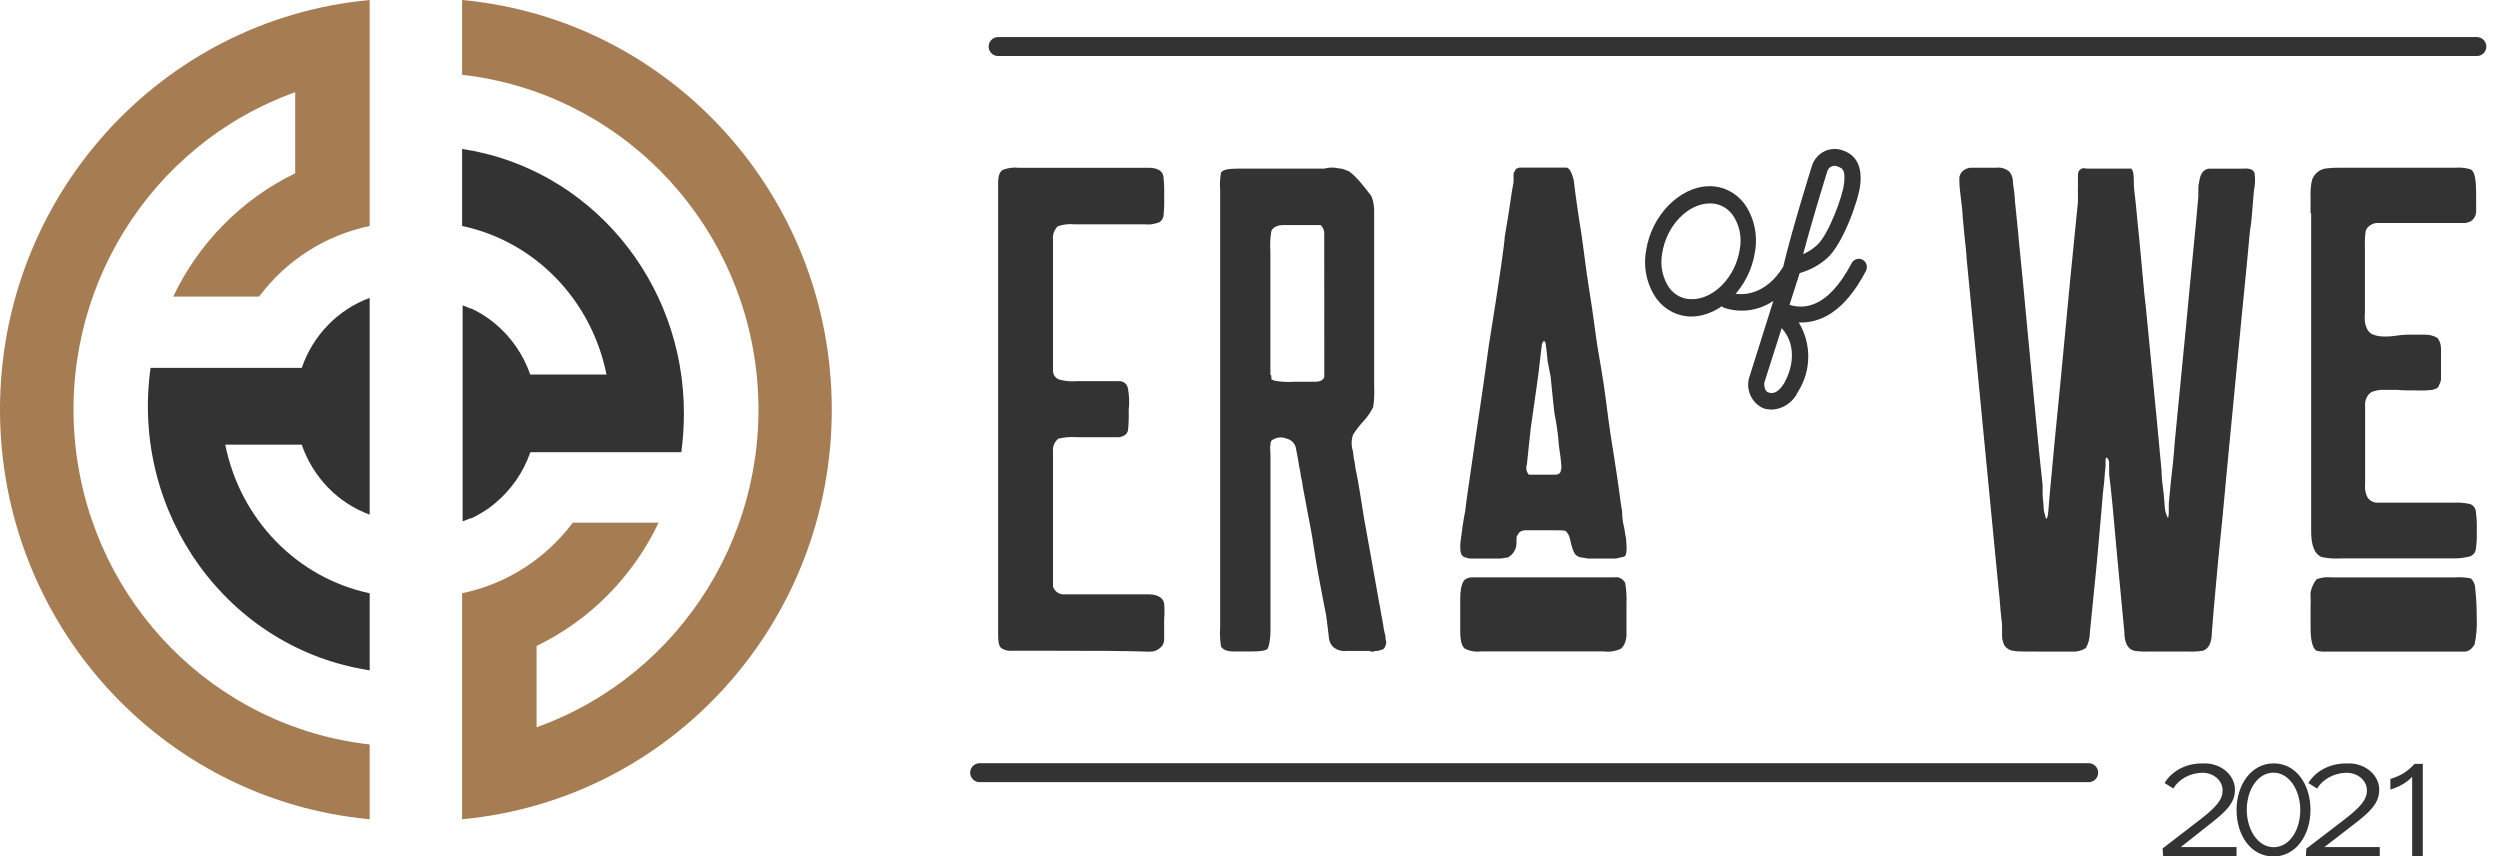 <?xml version="1.0" encoding="UTF-8"?>
<svg width="108px" height="37px" viewBox="0 0 108 37" version="1.1" xmlns="http://www.w3.org/2000/svg" xmlns:xlink="http://www.w3.org/1999/xlink">
    <title>Group</title>
    <g id="Page-1" stroke="none" stroke-width="1" fill="none" fill-rule="evenodd">
        <g id="Updated-nav" transform="translate(-145, -16)">
            <g id="Group" transform="translate(145, 16)">
                <path d="M50.291,26.063 C50.311,26.291 50.311,26.521 50.291,26.749 C50.291,26.795 50.291,26.939 50.291,27.201 C50.291,27.463 50.291,27.598 50.291,27.653 C50.284,27.798 50.209,27.931 50.091,28.009 C50.006,28.078 49.908,28.124 49.802,28.145 C49.667,28.155 49.532,28.155 49.397,28.145 C48.55,28.121 47.285,28.11 45.603,28.113 C44.368,28.113 43.744,28.113 43.722,28.113 C43.554,28.131 43.386,28.088 43.246,27.991 C43.159,27.915 43.119,27.734 43.119,27.454 L43.119,7.912 C43.119,7.609 43.181,7.419 43.32,7.338 C43.542,7.253 43.779,7.222 44.014,7.248 L49.689,7.248 C50.056,7.27 50.243,7.41 50.265,7.668 C50.291,7.936 50.3,8.206 50.291,8.476 C50.301,8.755 50.292,9.034 50.265,9.312 C50.253,9.395 50.218,9.473 50.165,9.537 C50.109,9.594 50.037,9.63 49.96,9.641 C49.885,9.662 49.809,9.679 49.733,9.691 C49.641,9.7 49.549,9.7 49.458,9.691 L49.222,9.691 L46.415,9.691 C46.172,9.665 45.926,9.694 45.695,9.777 C45.536,9.931 45.459,10.155 45.49,10.377 L45.49,16.041 C45.502,16.212 45.618,16.357 45.778,16.402 C46.014,16.465 46.259,16.486 46.502,16.466 L48.353,16.466 C48.54,16.459 48.702,16.599 48.729,16.791 C48.785,17.097 48.795,17.411 48.759,17.721 C48.77,18.012 48.76,18.303 48.729,18.593 C48.694,18.751 48.567,18.85 48.353,18.886 L46.502,18.886 C46.24,18.868 45.977,18.889 45.721,18.95 C45.551,19.083 45.463,19.3 45.49,19.519 L45.49,25.345 C45.569,25.567 45.786,25.704 46.014,25.674 L49.658,25.674 C50.029,25.693 50.239,25.823 50.291,26.063 Z" id="Path" fill="#333333" fill-rule="nonzero"></path>
                <path d="M59.847,27.455 C59.814,27.343 59.788,27.228 59.769,27.112 C59.769,27.026 59.728,26.899 59.728,26.858 C59.651,26.47 59.614,26.171 59.573,25.999 C59.339,24.643 59.11,23.431 58.914,22.319 C58.836,21.867 58.758,21.247 58.607,20.474 C58.569,20.326 58.543,20.175 58.529,20.022 C58.489,19.853 58.463,19.681 58.451,19.506 C58.372,19.272 58.372,19.013 58.451,18.779 C58.589,18.565 58.743,18.365 58.914,18.182 C59.077,18.006 59.216,17.803 59.323,17.58 C59.366,17.298 59.38,17.011 59.364,16.726 L59.364,9.17 C59.373,8.935 59.334,8.7 59.249,8.483 C59.078,8.246 58.896,8.018 58.705,7.8 C58.579,7.657 58.442,7.527 58.295,7.411 C58.183,7.357 58.067,7.315 57.947,7.285 C57.829,7.285 57.714,7.24 57.595,7.24 C57.466,7.236 57.336,7.251 57.21,7.285 L53.484,7.285 C53.075,7.285 52.825,7.326 52.747,7.457 C52.703,7.71 52.691,7.968 52.711,8.225 L52.711,27.112 C52.692,27.384 52.704,27.657 52.747,27.926 C52.825,28.057 52.981,28.143 53.292,28.143 L54.111,28.143 C54.496,28.143 54.729,28.097 54.77,28.011 C54.811,27.926 54.885,27.672 54.885,27.198 L54.885,19.705 C54.885,19.448 54.848,19.276 54.885,19.253 C54.874,19.178 54.889,19.101 54.926,19.036 C55.119,18.888 55.366,18.856 55.585,18.95 C55.757,18.987 55.901,19.116 55.97,19.294 C55.97,19.339 56.048,19.638 56.125,20.149 C56.159,20.297 56.185,20.448 56.203,20.601 C56.241,20.739 56.267,20.882 56.281,21.026 C56.436,21.84 56.551,22.482 56.629,22.87 C56.707,23.259 56.785,23.897 56.94,24.751 C57.096,25.606 57.214,26.212 57.292,26.596 C57.366,27.193 57.407,27.501 57.407,27.537 C57.42,27.718 57.505,27.884 57.64,27.989 C57.802,28.098 57.992,28.144 58.181,28.12 L59.151,28.12 C59.237,28.163 59.335,28.163 59.421,28.12 C59.501,28.127 59.582,28.112 59.655,28.075 C59.716,28.075 59.774,28.043 59.81,27.989 C59.854,27.912 59.88,27.826 59.888,27.736 C59.859,27.646 59.845,27.551 59.847,27.455 L59.847,27.455 Z M57.21,16.278 C57.169,16.405 57.055,16.491 56.821,16.491 L55.929,16.491 C55.644,16.512 55.359,16.499 55.077,16.45 C55.036,16.45 54.999,16.405 54.958,16.405 C54.917,16.405 54.922,16.319 54.922,16.278 C54.922,16.237 54.922,16.192 54.881,16.192 L54.881,10.884 C54.859,10.582 54.873,10.278 54.922,9.98 C54.999,9.808 55.192,9.722 55.462,9.722 L57.051,9.722 C57.163,9.827 57.221,9.986 57.206,10.147 L57.21,16.278 Z" id="Shape" fill="#333333" fill-rule="nonzero"></path>
                <path d="M70.264,26.066 L70.264,27.397 C70.27,27.645 70.183,27.879 70.032,28.022 C69.79,28.135 69.532,28.175 69.277,28.14 L63.982,28.14 C63.745,28.172 63.507,28.132 63.284,28.022 C63.148,27.922 63.082,27.668 63.082,27.28 L63.082,25.913 C63.082,25.418 63.157,25.117 63.315,25.017 C63.41,24.962 63.514,24.936 63.617,24.94 L64.025,24.94 L64.333,24.94 L69.769,24.94 C69.936,24.911 70.102,25 70.207,25.176 C70.259,25.467 70.278,25.767 70.264,26.066 L70.264,26.066 Z" id="Path" fill="#333333" fill-rule="nonzero"></path>
                <path d="M70.244,23.245 C70.199,23.116 70.199,22.867 70.113,22.569 C70.088,22.403 70.074,22.235 70.073,22.067 C70.028,21.898 69.947,21.098 69.731,19.751 C69.645,19.244 69.519,18.443 69.389,17.39 C69.259,16.336 69.092,15.496 69.007,14.949 C68.921,14.402 68.836,13.642 68.665,12.588 C68.494,11.534 68.413,10.738 68.328,10.187 C68.071,8.586 67.986,7.786 67.986,7.786 C67.9,7.453 67.815,7.284 67.684,7.239 L65.642,7.239 C65.597,7.239 65.557,7.284 65.512,7.284 C65.467,7.284 65.471,7.368 65.427,7.408 C65.382,7.448 65.386,7.537 65.386,7.577 L65.386,7.87 C65.301,8.253 65.215,9.053 65.004,10.231 C65.004,10.44 64.788,12.01 64.32,14.904 C64.023,17.127 63.767,18.697 63.641,19.622 C63.47,20.844 63.34,21.645 63.299,22.067 C63.299,22.067 63.214,22.445 63.128,23.161 C63.043,23.663 63.088,23.917 63.169,24.001 C63.21,24.053 63.273,24.085 63.34,24.086 C63.407,24.118 63.481,24.133 63.555,24.13 L64.788,24.13 C64.918,24.13 65.004,24.086 65.13,24.086 C65.368,23.964 65.516,23.719 65.512,23.454 L65.512,23.37 C65.512,23.245 65.512,23.161 65.557,23.116 C65.602,23.072 65.597,23.032 65.642,22.992 C65.717,22.938 65.807,22.909 65.899,22.907 L67.091,22.907 C67.432,22.907 67.603,22.907 67.644,22.947 C67.684,22.987 67.77,23.076 67.815,23.245 C67.9,23.663 67.986,23.917 68.112,24.001 C68.175,24.047 68.249,24.077 68.328,24.086 C68.413,24.092 68.497,24.107 68.579,24.13 L69.816,24.13 C69.947,24.086 70.028,24.086 70.158,24.046 C70.288,24.006 70.284,23.708 70.244,23.245 Z M67.432,20.297 C67.432,20.422 67.347,20.506 67.176,20.506 L66.047,20.506 C65.939,20.385 65.906,20.214 65.962,20.062 C66.047,19.306 66.092,18.759 66.133,18.461 C66.344,16.99 66.474,16.105 66.515,15.682 C66.555,15.26 66.6,15.011 66.6,14.967 L66.6,14.922 C66.645,14.713 66.731,14.669 66.771,14.838 C66.771,14.882 66.816,15.091 66.857,15.598 C66.902,15.851 66.942,16.042 66.987,16.269 C67.028,16.607 67.068,17.158 67.154,17.87 C67.231,18.246 67.288,18.626 67.325,19.008 C67.325,19.177 67.369,19.386 67.41,19.724 C67.45,20.062 67.473,20.257 67.432,20.297 Z" id="Shape" fill="#333333" fill-rule="nonzero"></path>
                <path d="M97.397,7.473 C97.433,7.733 97.422,7.999 97.367,8.256 C97.346,8.473 97.32,8.803 97.286,9.242 C97.27,9.494 97.24,9.745 97.196,9.993 C97.123,10.835 97.007,12.006 96.857,13.504 C96.835,13.703 96.607,16.064 96.176,20.585 C96.061,21.866 95.949,23.042 95.833,24.123 C95.662,25.966 95.568,27.036 95.551,27.331 C95.551,27.784 95.396,28.051 95.152,28.114 C94.927,28.147 94.699,28.157 94.471,28.146 L92.881,28.146 C92.654,28.158 92.426,28.147 92.2,28.114 C91.935,28.051 91.772,27.784 91.772,27.304 C91.772,27.265 91.668,26.166 91.459,24.006 C91.311,22.28 91.196,21.11 91.116,20.495 C91.116,20.495 91.116,20.4 91.116,20.268 C91.111,20.163 91.111,20.057 91.116,19.952 C91.078,19.83 91.039,19.771 91.001,19.771 C90.962,19.771 90.971,19.802 90.962,19.866 C90.956,19.929 90.956,19.993 90.962,20.056 C90.959,20.162 90.951,20.268 90.936,20.373 C90.915,20.671 90.889,20.983 90.846,21.305 C90.812,21.757 90.752,22.39 90.679,23.237 C90.606,24.083 90.555,24.594 90.534,24.811 C90.512,25.028 90.491,25.241 90.452,25.626 C90.414,26.01 90.384,26.304 90.362,26.531 C90.328,26.865 90.302,27.141 90.281,27.336 C90.282,27.568 90.223,27.797 90.109,27.996 C89.93,28.109 89.723,28.163 89.514,28.15 L88.649,28.15 C87.586,28.15 87.046,28.15 87.029,28.119 C86.944,28.12 86.86,28.098 86.785,28.055 C86.728,28.024 86.676,27.985 86.631,27.938 C86.583,27.877 86.55,27.806 86.532,27.73 C86.509,27.661 86.494,27.589 86.489,27.517 C86.489,27.481 86.489,27.395 86.489,27.264 C86.489,27.132 86.489,27.06 86.489,27.037 C86.489,26.897 86.451,26.707 86.433,26.472 C86.416,26.236 86.395,26.019 86.378,25.82 C86.361,25.621 86.335,25.449 86.322,25.268 C85.751,19.407 85.295,14.697 84.955,11.138 C84.955,10.939 84.908,10.636 84.87,10.233 C84.831,9.83 84.801,9.545 84.788,9.364 C84.783,9.193 84.768,9.022 84.745,8.853 C84.715,8.631 84.694,8.437 84.673,8.256 C84.653,8.086 84.643,7.915 84.643,7.744 C84.634,7.604 84.692,7.469 84.797,7.382 C84.882,7.315 84.98,7.269 85.084,7.247 C85.17,7.247 85.312,7.247 85.512,7.247 L86.224,7.247 C86.437,7.216 86.653,7.281 86.819,7.428 C86.913,7.557 86.963,7.717 86.96,7.88 C86.96,7.98 86.999,8.129 87.02,8.332 C87.042,8.536 87.046,8.649 87.046,8.69 C87.162,9.812 87.218,10.391 87.218,10.432 C87.366,11.913 87.48,13.094 87.56,13.975 C87.615,14.596 87.719,15.7 87.873,17.287 C88.023,18.879 88.143,20.101 88.241,20.961 C88.241,21.065 88.241,21.187 88.241,21.336 C88.241,21.486 88.263,21.63 88.276,21.757 C88.289,21.884 88.276,22.015 88.314,22.133 C88.353,22.25 88.361,22.404 88.4,22.404 C88.439,22.404 88.469,22.3 88.486,22.101 C88.486,22.026 88.571,21.075 88.743,19.25 C88.857,18.149 89.084,15.789 89.424,12.169 C89.595,10.468 89.71,9.319 89.767,8.722 C89.763,8.652 89.763,8.583 89.767,8.513 C89.77,8.443 89.77,8.372 89.767,8.301 C89.761,8.232 89.761,8.162 89.767,8.093 C89.771,8.022 89.771,7.951 89.767,7.88 C89.767,7.88 89.767,7.812 89.767,7.735 C89.77,7.669 89.77,7.602 89.767,7.536 C89.769,7.483 89.784,7.432 89.81,7.387 C89.839,7.337 89.885,7.3 89.938,7.283 C89.96,7.26 90.032,7.26 90.169,7.283 L92.072,7.283 C92.114,7.333 92.143,7.394 92.157,7.459 C92.18,7.629 92.188,7.8 92.183,7.971 C92.183,8.152 92.23,8.423 92.269,8.826 C92.307,9.228 92.337,9.513 92.355,9.731 C92.389,10.07 92.432,10.445 92.466,10.853 C92.5,11.26 92.543,11.685 92.582,12.115 C92.62,12.545 92.654,12.92 92.697,13.237 C93.111,17.46 93.338,19.821 93.378,20.318 C93.378,20.4 93.378,20.635 93.434,21.024 C93.49,21.413 93.498,21.721 93.52,21.929 C93.534,22.089 93.58,22.243 93.657,22.381 C93.657,22.381 93.691,22.305 93.691,22.142 L93.691,22.033 C93.687,22.005 93.687,21.976 93.691,21.947 C93.696,21.913 93.696,21.878 93.691,21.843 L93.691,21.753 C93.713,21.549 93.738,21.25 93.777,20.848 C93.85,20.246 93.91,19.667 93.948,19.106 C94.348,15.024 94.575,12.675 94.63,12.056 C94.818,10.138 94.934,8.948 94.968,8.486 C94.968,8.446 94.968,8.36 94.968,8.233 C94.968,8.106 94.968,7.998 94.994,7.916 C95.006,7.824 95.025,7.734 95.049,7.645 C95.075,7.555 95.121,7.473 95.182,7.405 C95.245,7.342 95.324,7.301 95.409,7.287 L96.146,7.287 L96.519,7.287 L96.887,7.287 C97.196,7.256 97.346,7.333 97.397,7.473 Z" id="Path" fill="#333333" fill-rule="nonzero"></path>
                <path d="M106.933,25.467 C106.977,25.866 106.997,26.27 106.994,26.673 C107.014,27.064 106.983,27.456 106.903,27.831 C106.797,28.038 106.623,28.158 106.44,28.15 L100.511,28.15 C100.365,28.157 100.219,28.145 100.074,28.114 C99.9,28.006 99.817,27.668 99.817,27.113 L99.817,26.082 C99.824,25.996 99.824,25.909 99.817,25.823 C99.812,25.743 99.812,25.662 99.817,25.582 C99.864,25.365 99.955,25.17 100.079,25.021 C100.286,24.946 100.502,24.92 100.716,24.943 L106.039,24.943 C106.271,24.927 106.503,24.941 106.733,24.985 C106.857,25.085 106.933,25.269 106.933,25.467 L106.933,25.467 Z" id="Path" fill="#333333" fill-rule="nonzero"></path>
                <path d="M99.816,9.212 L99.816,8.481 C99.807,8.254 99.826,8.027 99.872,7.804 C99.954,7.522 100.191,7.316 100.477,7.277 C100.677,7.252 100.879,7.241 101.081,7.246 L106.07,7.246 C106.283,7.227 106.499,7.248 106.705,7.308 C106.822,7.344 106.901,7.494 106.935,7.751 C106.97,8.008 106.97,8.326 106.97,8.601 L106.97,8.982 C106.97,9.026 106.97,9.084 106.97,9.159 C106.965,9.22 106.951,9.28 106.927,9.336 C106.902,9.383 106.873,9.427 106.84,9.469 C106.805,9.514 106.76,9.55 106.709,9.575 L106.522,9.633 L103.265,9.633 C103.198,9.637 103.131,9.637 103.065,9.633 L102.847,9.633 L102.656,9.633 C102.586,9.641 102.518,9.662 102.456,9.695 C102.397,9.723 102.344,9.762 102.299,9.81 C102.251,9.857 102.216,9.917 102.199,9.982 C102.166,10.202 102.155,10.425 102.164,10.647 L102.164,13.228 C102.164,13.228 102.164,13.347 102.164,13.525 C102.151,13.651 102.151,13.779 102.164,13.905 C102.176,14.002 102.204,14.097 102.247,14.184 C102.292,14.288 102.368,14.374 102.464,14.432 C102.602,14.492 102.749,14.527 102.899,14.534 C103.092,14.544 103.286,14.535 103.478,14.507 C103.635,14.482 103.793,14.466 103.952,14.459 L104.761,14.459 C104.954,14.451 105.145,14.503 105.309,14.609 C105.401,14.738 105.451,14.893 105.452,15.052 L105.452,16.239 C105.452,16.265 105.452,16.314 105.452,16.385 C105.449,16.44 105.434,16.495 105.409,16.544 L105.352,16.681 C105.335,16.728 105.298,16.765 105.252,16.783 L105.091,16.841 C104.872,16.867 104.651,16.876 104.43,16.867 C104.087,16.867 103.795,16.867 103.56,16.841 L103.256,16.841 L102.882,16.841 C102.784,16.844 102.688,16.86 102.595,16.89 C102.487,16.906 102.389,16.963 102.321,17.049 C102.208,17.187 102.155,17.366 102.173,17.545 L102.173,20.923 C102.149,21.127 102.19,21.334 102.29,21.512 C102.389,21.64 102.539,21.715 102.699,21.716 L105.957,21.716 C106.208,21.7 106.459,21.719 106.705,21.773 C106.854,21.826 106.956,21.967 106.961,22.127 C106.995,22.401 107.007,22.676 106.996,22.951 C107.006,23.195 106.994,23.44 106.961,23.682 C106.956,23.842 106.854,23.983 106.705,24.036 C106.487,24.092 106.264,24.122 106.039,24.124 L105.796,24.124 C105.709,24.124 105.618,24.124 105.522,24.124 L105.291,24.124 L101.138,24.124 C100.858,24.142 100.578,24.122 100.303,24.067 C99.994,23.947 99.842,23.58 99.842,22.951 L99.842,9.212 L99.816,9.212 Z" id="Path" fill="#333333" fill-rule="nonzero"></path>
                <path d="M76.538,17.696 C76.424,17.695 76.31,17.678 76.2,17.646 C75.703,17.442 75.427,16.896 75.55,16.361 L76.609,12.999 C75.993,13.417 75.228,13.531 74.522,13.31 C74.394,13.275 74.296,13.168 74.269,13.035 C74.241,12.902 74.29,12.764 74.393,12.679 C74.497,12.594 74.639,12.577 74.759,12.634 C75.199,12.8 76.27,12.782 77.035,11.52 C77.399,9.96 78.256,7.229 78.291,7.116 C78.39,6.852 78.588,6.639 78.84,6.525 C79.092,6.411 79.379,6.405 79.635,6.508 C80.198,6.706 80.444,7.197 80.365,7.964 C80.294,8.658 79.618,10.51 78.968,11.119 C78.619,11.44 78.2,11.672 77.747,11.795 L77.307,13.17 C77.848,13.332 78.915,13.418 79.991,11.367 C80.086,11.193 80.299,11.129 80.47,11.223 C80.638,11.319 80.698,11.536 80.606,11.709 C79.662,13.513 78.608,13.963 77.707,13.932 C78.265,14.849 78.253,16.015 77.676,16.92 C77.467,17.376 77.029,17.675 76.538,17.696 L76.538,17.696 Z M76.218,16.533 C76.218,16.533 76.183,16.889 76.402,16.956 C76.499,16.988 76.758,17.065 77.07,16.564 C77.105,16.501 77.883,15.212 76.969,14.175 L76.218,16.533 Z M78.937,7.405 C78.937,7.405 78.304,9.438 77.896,10.979 C78.116,10.882 78.319,10.75 78.498,10.587 C78.994,10.136 79.614,8.464 79.666,7.905 C79.719,7.346 79.609,7.274 79.407,7.202 C79.32,7.154 79.216,7.15 79.125,7.189 C79.034,7.228 78.965,7.307 78.937,7.405 L78.937,7.405 Z" id="Shape" fill="#333333" fill-rule="nonzero"></path>
                <path d="M73.084,13.674 C72.509,13.683 71.96,13.414 71.588,12.938 C71.149,12.34 70.975,11.562 71.114,10.812 C71.346,9.294 72.575,8.053 73.846,8.044 L73.846,8.044 C74.419,8.034 74.966,8.302 75.338,8.774 C75.776,9.373 75.95,10.151 75.812,10.901 C75.575,12.418 74.351,13.66 73.079,13.674 L73.084,13.674 Z M73.868,8.788 L73.868,8.788 C72.915,8.788 71.989,9.758 71.808,10.934 C71.705,11.467 71.821,12.023 72.127,12.456 C72.368,12.764 72.725,12.936 73.096,12.924 L73.096,12.924 C74.049,12.924 74.976,11.955 75.157,10.779 L75.157,10.779 C75.261,10.246 75.143,9.69 74.834,9.262 C74.594,8.953 74.239,8.779 73.868,8.788 L73.868,8.788 Z" id="Shape" fill="#333333" fill-rule="nonzero"></path>
                <line x1="43.119" y1="2.011" x2="107" y2="2.011" id="Path" stroke="#333333" stroke-width="0.819" stroke-linecap="round"></line>
                <path d="M93.425,36.652 L95.071,35.386 C95.765,34.844 96.016,34.536 96.016,34.144 C96.018,33.936 95.921,33.736 95.749,33.592 C95.576,33.448 95.343,33.373 95.105,33.384 C94.589,33.405 94.125,33.664 93.887,34.064 L93.511,33.826 C93.826,33.295 94.46,32.968 95.145,32.981 C95.505,32.958 95.86,33.065 96.126,33.278 C96.392,33.49 96.546,33.789 96.551,34.104 L96.551,34.104 C96.551,34.68 96.198,35.038 95.412,35.644 L94.211,36.593 L96.619,36.593 L96.619,37 L93.448,37 L93.425,36.652 Z" id="Path" fill="#333333" fill-rule="nonzero"></path>
                <path d="M96.619,34.994 L96.619,34.994 C96.619,33.903 97.251,32.978 98.224,32.978 C99.196,32.978 99.813,33.893 99.813,34.984 L99.813,34.984 C99.813,36.075 99.187,37 98.214,37 C97.241,37 96.619,36.09 96.619,34.994 Z M99.372,34.994 L99.372,34.994 C99.372,34.143 98.897,33.379 98.214,33.379 C97.531,33.379 97.061,34.123 97.061,34.984 L97.061,34.984 C97.061,35.836 97.535,36.599 98.224,36.599 C98.912,36.599 99.372,35.85 99.372,34.994 Z" id="Shape" fill="#333333" fill-rule="nonzero"></path>
                <path d="M99.635,36.661 L101.292,35.392 C101.992,34.849 102.25,34.54 102.25,34.147 C102.252,33.937 102.154,33.736 101.979,33.592 C101.804,33.448 101.567,33.373 101.327,33.385 C100.807,33.408 100.34,33.667 100.099,34.067 L99.721,33.828 C100.039,33.297 100.677,32.969 101.367,32.982 C101.729,32.957 102.088,33.064 102.356,33.277 C102.625,33.491 102.779,33.791 102.783,34.107 L102.783,34.107 C102.783,34.685 102.433,35.043 101.636,35.651 L100.415,36.592 L102.806,36.592 L102.806,37 L99.612,37 L99.635,36.661 Z" id="Path" fill="#333333" fill-rule="nonzero"></path>
                <path d="M104.665,37 L104.665,33 L104.306,33 C104.172,33.151 104.015,33.286 103.824,33.409 C103.634,33.521 103.443,33.599 103.264,33.65 L103.264,34.109 C103.639,33.997 103.953,33.818 104.205,33.56 L104.205,37 L104.665,37 Z" id="1" fill="#333333" fill-rule="nonzero"></path>
                <path d="M21.37,13.966 L21.37,13.966 L21.195,13.828 L21.15,13.795 L20.962,13.666 L20.886,13.615 L20.774,13.546 L20.666,13.486 L20.586,13.44 L20.353,13.325 L20.308,13.325 C20.258,13.297 20.205,13.278 20.155,13.255 L20.155,13.255 L19.985,13.191 L19.985,22.522 L20.155,22.457 L20.155,22.457 L20.312,22.393 L20.357,22.393 L20.595,22.277 L20.671,22.231 L20.778,22.171 L20.89,22.102 L20.967,22.051 C21.029,22.014 21.092,21.968 21.155,21.926 L21.2,21.89 L21.374,21.751 L21.374,21.751 C22.076,21.173 22.608,20.407 22.912,19.536 L29.433,19.536 C29.506,18.987 29.544,18.434 29.545,17.879 C29.559,12.142 25.476,7.266 19.963,6.435 L19.963,9.762 C23.101,10.426 25.554,12.95 26.201,16.181 L22.907,16.181 C22.604,15.31 22.072,14.544 21.37,13.966 L21.37,13.966 Z" id="Path" fill="#333333" fill-rule="nonzero"></path>
                <path d="M15.97,22.233 L15.97,12.87 C14.6,13.371 13.522,14.481 13.035,15.892 L6.505,15.892 C5.621,22.19 9.856,28.034 15.97,28.957 L15.97,25.629 C12.832,24.965 10.379,22.441 9.731,19.21 L13.035,19.21 C13.522,20.621 14.6,21.731 15.97,22.233 Z" id="Path" fill="#333333" fill-rule="nonzero"></path>
                <path d="M0,17.698 C0.001,26.883 6.925,34.553 15.97,35.391 L15.97,32.161 C9.306,31.408 4.04,26.102 3.271,19.366 C2.502,12.631 6.434,6.251 12.753,3.983 L12.753,7.485 C10.448,8.604 8.589,10.483 7.483,12.814 L11.193,12.814 C12.365,11.243 14.064,10.159 15.97,9.764 L15.97,0 C6.923,0.839 -0.001,8.511 0,17.698 L0,17.698 Z" id="Path" fill="#A67C52" fill-rule="nonzero"></path>
                <path d="M19.963,0 L19.963,3.231 C26.631,3.984 31.902,9.292 32.671,16.029 C33.44,22.767 29.505,29.149 23.181,31.418 L23.181,27.906 C25.487,26.788 27.346,24.908 28.453,22.578 L24.746,22.578 C23.571,24.148 21.871,25.232 19.963,25.627 L19.963,35.391 C29.01,34.55 35.933,26.879 35.933,17.696 C35.933,8.512 29.01,0.841 19.963,0 Z" id="Path" fill="#A67C52" fill-rule="nonzero"></path>
                <line x1="90.231" y1="33.38" x2="42.321" y2="33.38" id="Path" stroke="#333333" stroke-width="0.819" stroke-linecap="round"></line>
            </g>
        </g>
    </g>
</svg>